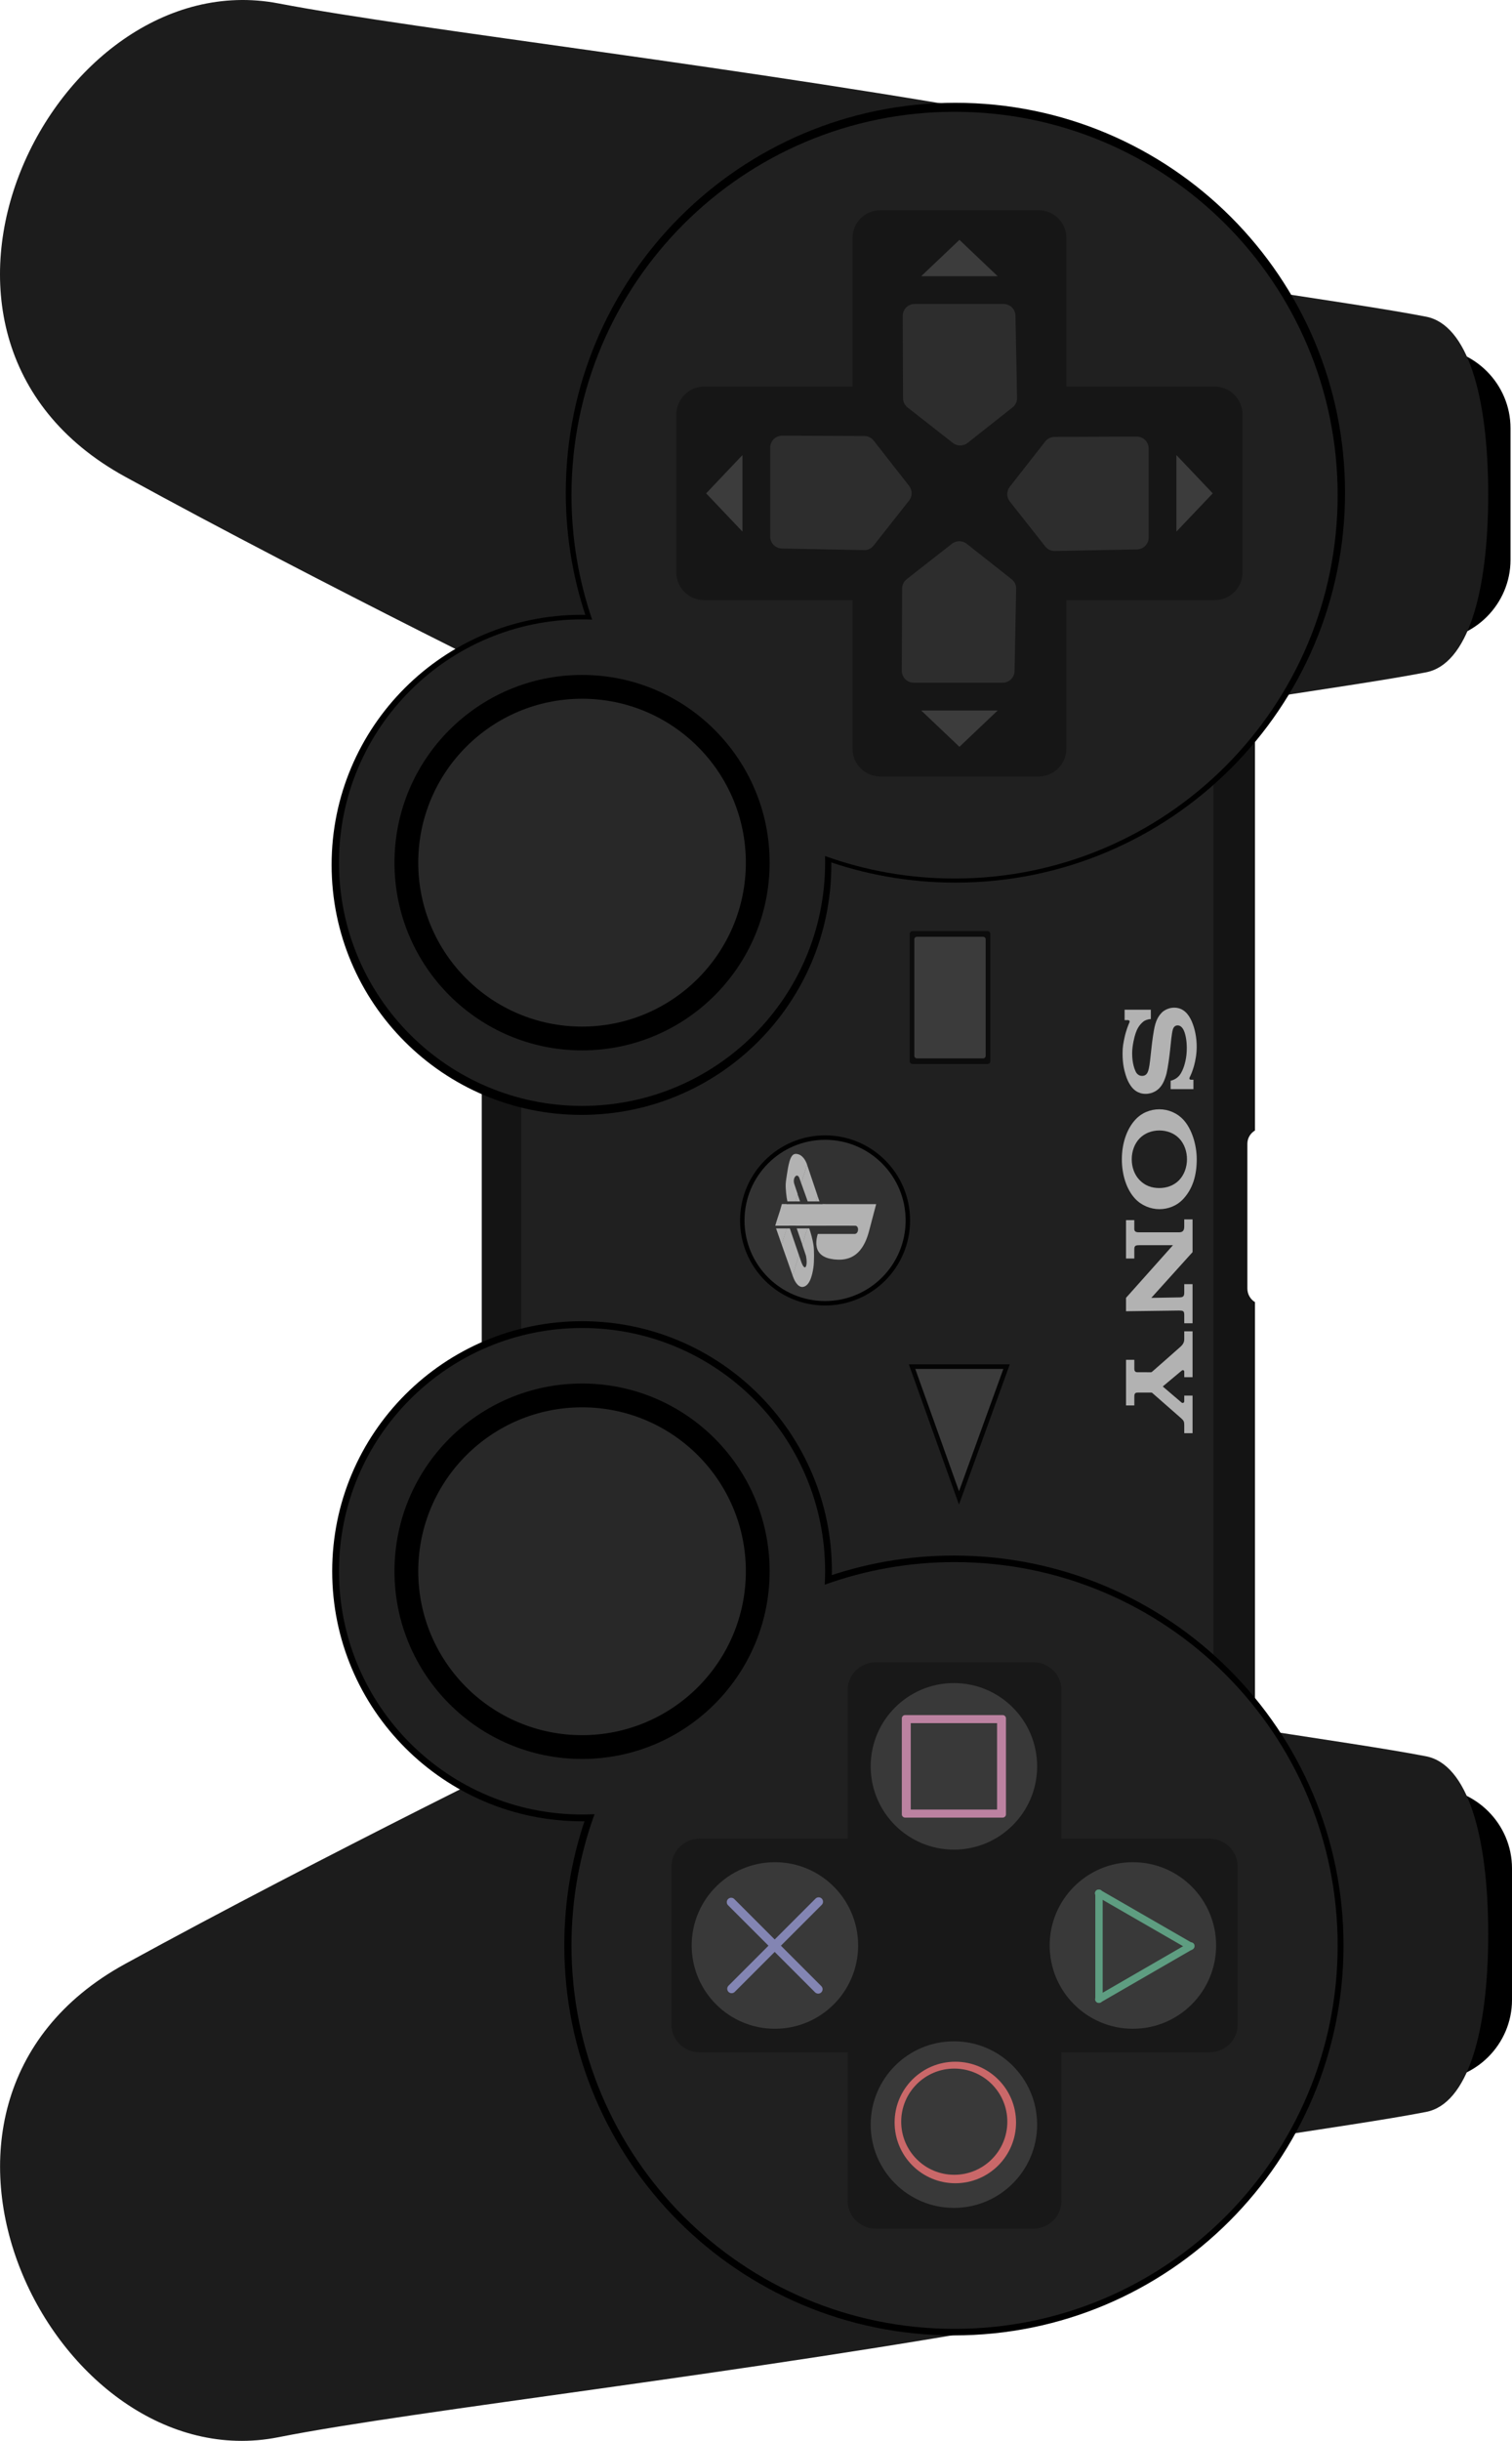 <?xml version="1.0" encoding="UTF-8" standalone="no"?>
<svg
   xmlns:dc="http://purl.org/dc/elements/1.1/"
   xmlns:cc="http://creativecommons.org/ns#"
   xmlns:rdf="http://www.w3.org/1999/02/22-rdf-syntax-ns#"
   xmlns:svg="http://www.w3.org/2000/svg"
   xmlns="http://www.w3.org/2000/svg"
   xmlns:sodipodi="http://sodipodi.sourceforge.net/DTD/sodipodi-0.dtd"
   xmlns:inkscape="http://www.inkscape.org/namespaces/inkscape"
   viewBox="0 0 332.14 535.779"
   height="535.779"
   width="332.14"
   xml:space="preserve"
   version="1.1"
   id="svg2"
   sodipodi:docname="controller.svg"
   inkscape:version="0.92.5 (2060ec1f9f, 2020-04-08)"><sodipodi:namedview
     pagecolor="#ffffff"
     bordercolor="#666666"
     borderopacity="1"
     objecttolerance="10"
     gridtolerance="10"
     guidetolerance="10"
     inkscape:pageopacity="0"
     inkscape:pageshadow="2"
     inkscape:window-width="3840"
     inkscape:window-height="2065"
     id="namedview139"
     showgrid="false"
     inkscape:zoom="3.1769915"
     inkscape:cx="24.91649"
     inkscape:cy="249.86562"
     inkscape:window-x="0"
     inkscape:window-y="0"
     inkscape:window-maximized="1"
     inkscape:current-layer="svg2" /><defs
     id="defs6"><clipPath
       id="clipPath16"
       clipPathUnits="userSpaceOnUse"><path
         id="path18"
         d="m 0,428.623 265.712,0 L 265.712,0 0,0 0,428.623 Z" /></clipPath><clipPath
       id="clipPath28-5-9"
       clipPathUnits="userSpaceOnUse"><path
         inkscape:connector-curvature="0"
         id="path30-9-0"
         d="m 50.528,96.759 h 1.14 v -0.79 h -1.14 z" /></clipPath><clipPath
       id="clipPath44-2-2"
       clipPathUnits="userSpaceOnUse"><path
         inkscape:connector-curvature="0"
         id="path46-2-8"
         d="m 101.788,54.659 h 0.81 v -1.1 h -0.81 z" /></clipPath><clipPath
       id="clipPath60-8-3"
       clipPathUnits="userSpaceOnUse"><path
         inkscape:connector-curvature="0"
         id="path62-9-8"
         d="m 92.388,42.209 h 1.33 v -0.83 h -1.33 z" /></clipPath><clipPath
       id="clipPath76-7-0"
       clipPathUnits="userSpaceOnUse"><path
         inkscape:connector-curvature="0"
         id="path78-3-4"
         d="m 81.038,33.989 h 0.84 v -1.22 h -0.84 z" /></clipPath><clipPath
       id="clipPath96-6-0"
       clipPathUnits="userSpaceOnUse"><path
         inkscape:connector-curvature="0"
         id="path98-1-9"
         d="m 35.738,80.039 h 0.89 v -1.2 h -0.89 z" /></clipPath><clipPath
       id="clipPath112-2-1"
       clipPathUnits="userSpaceOnUse"><path
         inkscape:connector-curvature="0"
         id="path114-9-4"
         d="m 60.008,29.299 h 0.96 v -0.94 h -0.96 z" /></clipPath></defs><g
     id="g20-2"
     transform="matrix(1.25,0,0,-1.25,314.423,392.4)"
     style="fill:#000000;fill-opacity:1"><path
       inkscape:connector-curvature="0"
       d="M 0,0 C 7.795,0 14.173,-6.378 14.173,-14.173 V -37.265 C 14.173,-45.06 7.795,-51.438 0,-51.438"
       style="fill:#000000;fill-opacity:1;fill-rule:nonzero;stroke:none"
       id="path22-1" /></g><g
     id="g24-7"
     transform="matrix(1.25,0,0,-1.25,314.099,76.292)"
     style="fill:#000000;fill-opacity:1"><path
       inkscape:connector-curvature="0"
       d="M 0,0 C 7.795,0 14.173,-6.378 14.173,-14.173 V -37.265 C 14.173,-45.06 7.795,-51.438 0,-51.438"
       style="fill:#000000;fill-opacity:1;fill-rule:nonzero;stroke:none"
       id="path26-0" /></g><g
     id="g28-9"
     transform="matrix(1.25,0,0,-1.25,267.719,154.828)"
     style="fill:#1c1c1c;fill-opacity:1"><path
       inkscape:connector-curvature="0"
       d="m 0,0 c 19.5,3.018 29.25,4.412 36.447,5.805 7.196,1.392 10.91,13.697 10.91,31.222 0,17.528 -3.714,29.83 -10.91,31.223 C 29.25,69.645 19.5,71.035 0,74.055"
       style="fill:#1c1c1c;fill-opacity:1;fill-rule:nonzero;stroke:none"
       id="path30-3" /></g><g
     id="g32-6"
     transform="matrix(1.25,0,0,-1.25,275.673,132.707)"
     style="fill:#141414;fill-opacity:1"><path
       inkscape:connector-curvature="0"
       d="m 0,0 c 0,2.727 -2.211,4.883 -4.94,4.883 h -126.055 c -2.728,0 -4.883,-2.156 -4.883,-4.883 v -216.271 c 0,-2.727 2.155,-4.94 4.883,-4.94 H -4.939 c 2.728,0 4.939,2.213 4.939,4.94 v 93.783 c -0.797,0.484 -1.331,1.383 -1.331,2.384 v 25.42 c 0,1 0.536,1.846 1.331,2.33 z"
       style="fill:#141414;fill-opacity:1;fill-rule:nonzero;stroke:none"
       id="path34-0" /></g><g
     id="g36-6"
     transform="matrix(1.25,0,0,-1.25,266.537,157.145)"
     style="fill:#202020;fill-opacity:1"><path
       inkscape:connector-curvature="0"
       d="m 0,0 v -202.152 c 0,-0.422 -0.33,-0.764 -0.739,-0.764 h -120.142 c -0.409,0 -0.739,0.342 -0.739,0.764 V 0 c 0,0.422 0.33,0.764 0.739,0.764 H -0.739 C -0.33,0.764 0,0.422 0,0"
       style="fill:#202020;fill-opacity:1;fill-rule:nonzero;stroke:none"
       id="path38-2" /></g><g
     id="g40-6"
     transform="matrix(1.25,0,0,-1.25,230.582,26.857)"
     style="fill:#1c1c1c;fill-opacity:1"><path
       inkscape:connector-curvature="0"
       d="m 0,0 c -53.393,9.75 -110.507,16.108 -135.571,20.893 -39.315,7.502 -72.362,-58.198 -26.93,-83.108 34.492,-18.912 78.466,-40.392 78.466,-40.392 z"
       style="fill:#1c1c1c;fill-opacity:1;fill-rule:nonzero;stroke:none"
       id="path42-1" /></g><g
     id="g44-8"
     transform="matrix(1.25,0,0,-1.25,130.766,135.036)"
     style="fill:#000000;fill-opacity:1"><path
       inkscape:connector-curvature="0"
       d="m 0,0 c -0.805,0.042 -1.614,0.067 -2.429,0.067 -24.252,0 -43.909,-19.659 -43.909,-43.909 0,-24.25 19.657,-43.907 43.909,-43.907 24.249,0 43.909,19.657 43.909,43.907 0,0.757 -0.02,1.51 -0.059,2.258"
       style="fill:#000000;fill-opacity:1;fill-rule:nonzero;stroke:none"
       id="path46-7" /></g><g
     id="g48-9"
     transform="matrix(1.25,0,0,-1.25,180.559,188.587)"
     style="fill:#000000;fill-opacity:1"><path
       inkscape:connector-curvature="0"
       d="m 0,0 c 7.316,-2.667 15.214,-4.122 23.452,-4.122 37.814,0 68.471,30.654 68.471,68.47 0,37.815 -30.657,68.469 -68.471,68.469 -37.814,0 -68.471,-30.654 -68.471,-68.469 0,-8.147 1.426,-15.959 4.037,-23.205 -0.797,0.042 -1.597,0.067 -2.404,0.067"
       style="fill:#000000;fill-opacity:1;fill-rule:nonzero;stroke:none"
       id="path50-2" /></g><g
     id="g52-0"
     transform="matrix(1.25,0,0,-1.25,230.582,508.871)"
     style="fill:#1c1c1c;fill-opacity:1"><path
       inkscape:connector-curvature="0"
       d="m 0,0 c -53.393,-9.75 -111.436,-16.109 -135.571,-20.893 -39.26,-7.781 -72.363,58.198 -26.93,83.108 34.492,18.912 78.466,40.392 78.466,40.392 z"
       style="fill:#1c1c1c;fill-opacity:1;fill-rule:nonzero;stroke:none"
       id="path54-2" /></g><g
     id="g56-3"
     transform="matrix(1.25,0,0,-1.25,182.66,347.93)"
     style="fill:#000000;fill-opacity:1"><path
       inkscape:connector-curvature="0"
       d="m 0,0 c 0.042,0.805 0.067,1.614 0.067,2.429 0,24.252 -19.659,43.909 -43.909,43.909 -24.25,0 -43.907,-19.657 -43.907,-43.909 0,-24.249 19.657,-43.909 43.907,-43.909 0.757,0 1.51,0.021 2.258,0.059"
       style="fill:#000000;fill-opacity:1;fill-rule:nonzero;stroke:none"
       id="path58-7" /></g><g
     id="g60-5"
     transform="matrix(1.25,0,0,-1.25,267.719,470.832)"
     style="fill:#1c1c1c;fill-opacity:1"><path
       inkscape:connector-curvature="0"
       d="m 0,0 c 19.5,3.018 29.25,4.41 36.447,5.805 7.196,1.392 10.91,13.695 10.91,31.222 0,17.528 -3.714,29.831 -10.91,31.225 C 29.25,69.643 19.5,71.037 0,74.053"
       style="fill:#1c1c1c;fill-opacity:1;fill-rule:nonzero;stroke:none"
       id="path62-9" /></g><g
     id="g64-2"
     transform="matrix(1.25,0,0,-1.25,129.109,397.724)"
     style="fill:#000000;fill-opacity:1"><path
       inkscape:connector-curvature="0"
       d="m 0,0 c -2.667,-7.316 -4.122,-15.214 -4.122,-23.452 0,-37.814 30.654,-68.471 68.47,-68.471 37.815,0 68.469,30.657 68.469,68.471 0,37.814 -30.654,68.471 -68.469,68.471 -8.147,0 -15.959,-1.426 -23.205,-4.037 0.042,0.797 0.067,1.597 0.067,2.404"
       style="fill:#000000;fill-opacity:1;fill-rule:nonzero;stroke:none"
       id="path66-2" /></g><path
     id="path70-8"
     style="fill:#202020;fill-opacity:1;fill-rule:nonzero;stroke:none;stroke-width:1.25"
     d="m 181.231,187.902 c 8.887,3.194 18.468,4.939 28.459,4.939 46.475,0 84.15,-37.675 84.15,-84.153 0,-46.475 -37.675,-84.15 -84.15,-84.15 -46.477,0 -84.153,37.675 -84.153,84.15 0,9.565 1.6,18.758 4.54,27.326 -0.738,-0.029 -1.475,-0.051 -2.219,-0.051 -29.489,0 -53.392,23.906 -53.392,53.394 0,29.49 23.904,53.394 53.392,53.394 29.488,0 53.394,-23.904 53.394,-53.394 0,-0.486 -0.01,-0.971 -0.021,-1.455"
     inkscape:connector-curvature="0" /><path
     id="path74-9"
     style="fill:#202020;fill-opacity:1;fill-rule:nonzero;stroke:none;stroke-width:1.25"
     d="m 130.604,398.217 c -3.277,8.991 -5.066,18.699 -5.066,28.824 0,46.474 37.675,84.153 84.153,84.153 46.475,0 84.15,-37.679 84.15,-84.153 0,-46.475 -37.675,-84.154 -84.15,-84.154 -10.012,0 -19.615,1.754 -28.52,4.961 0.051,-0.979 0.082,-1.962 0.082,-2.954 0,-29.49 -23.906,-53.394 -53.394,-53.394 -29.489,0 -53.392,23.904 -53.392,53.394 0,29.488 23.904,53.394 53.392,53.394 0.92,0 1.835,-0.025 2.745,-0.071"
     inkscape:connector-curvature="0" /><g
     id="g76-7"
     transform="matrix(1.25,0,0,-1.25,127.858,230.565)"
     style="fill:#000000;fill-opacity:1"><path
       inkscape:connector-curvature="0"
       d="M 0,0 C -18.205,0 -32.964,14.762 -32.964,32.967 -32.964,51.172 -18.205,65.93 0,65.93 18.206,65.93 32.965,51.172 32.965,32.967 32.965,14.762 18.206,0 0,0"
       style="fill:#000000;fill-opacity:1;fill-rule:nonzero;stroke:none"
       id="path78-3" /></g><g
     id="g80-6"
     transform="matrix(1.25,0,0,-1.25,127.858,225.341)"
     style="fill:#282828;fill-opacity:1"><path
       inkscape:connector-curvature="0"
       d="M 0,0 C -15.897,0 -28.785,12.889 -28.785,28.787 -28.785,44.684 -15.897,57.57 0,57.57 15.898,57.57 28.786,44.684 28.786,28.787 28.786,12.889 15.898,0 0,0"
       style="fill:#282828;fill-opacity:1;fill-rule:nonzero;stroke:none"
       id="path82-1" /></g><g
     id="g84-2"
     transform="matrix(1.25,0,0,-1.25,271.881,409.764)"
     style="fill:#181818;fill-opacity:1"><path
       inkscape:connector-curvature="0"
       d="m 0,0 c 0,2.725 -2.213,4.937 -4.939,4.937 h -26.028 v 26.084 c 0,2.727 -2.214,4.885 -4.94,4.885 h -27.694 c -2.726,0 -4.939,-2.158 -4.939,-4.885 V 4.937 h -26.027 c -2.728,0 -4.94,-2.212 -4.94,-4.937 v -27.695 c 0,-2.727 2.212,-4.883 4.94,-4.883 h 26.027 v -26.084 c 0,-2.727 2.213,-4.883 4.939,-4.883 h 27.694 c 2.726,0 4.94,2.156 4.94,4.883 v 26.084 h 26.028 c 2.726,0 4.939,2.156 4.939,4.883 z"
       style="fill:#181818;fill-opacity:1;fill-rule:nonzero;stroke:none"
       id="path86-9" /></g><g
     id="g88-3-5"
     transform="matrix(1.496,0,0,-1.412,217.543,204.995)"
     style="fill:#0c0c0c;fill-opacity:1"><path
       inkscape:connector-curvature="0"
       d="m 0,0 v -19.795 c 0,-0.238 -0.193,-0.433 -0.433,-0.433 h -10.973 c -0.239,0 -0.432,0.195 -0.432,0.433 V 0 c 0,0.24 0.193,0.432 0.432,0.432 H -0.433 C -0.193,0.432 0,0.24 0,0"
       style="fill:#0c0c0c;fill-opacity:1;fill-rule:nonzero;stroke:none"
       id="path90-1-9" /></g><g
     id="g88-3"
     transform="matrix(1.324,0,0,-1.292,216.525,206.182)"
     style="fill:#3b3b3b;fill-opacity:1"><path
       inkscape:connector-curvature="0"
       d="m 0,0 v -19.795 c 0,-0.238 -0.193,-0.433 -0.433,-0.433 h -10.973 c -0.239,0 -0.432,0.195 -0.432,0.433 V 0 c 0,0.24 0.193,0.432 0.432,0.432 H -0.433 C -0.193,0.432 0,0.24 0,0"
       style="fill:#3b3b3b;fill-opacity:1;fill-rule:nonzero;stroke:none"
       id="path90-1" /></g><g
     id="g104-0"
     transform="matrix(1.25,0,0,-1.25,248.863,445.321)"
     style="fill:#393939;fill-opacity:1"><path
       inkscape:connector-curvature="0"
       d="m 0,0 c -8.077,0 -14.625,6.549 -14.625,14.625 0,8.076 6.548,14.625 14.625,14.625 8.077,0 14.625,-6.549 14.625,-14.625 C 14.625,6.549 8.077,0 0,0"
       style="fill:#393939;fill-opacity:1;fill-rule:nonzero;stroke:none"
       id="path106-3" /></g><g
     id="g108-6"
     transform="matrix(1.25,0,0,-1.25,170.224,445.321)"
     style="fill:#393939;fill-opacity:1"><path
       inkscape:connector-curvature="0"
       d="m 0,0 c -8.077,0 -14.625,6.549 -14.625,14.625 0,8.076 6.548,14.625 14.625,14.625 8.078,0 14.625,-6.549 14.625,-14.625 C 14.625,6.549 8.078,0 0,0"
       style="fill:#393939;fill-opacity:1;fill-rule:nonzero;stroke:none"
       id="path110-1" /></g><g
     id="g112-0"
     transform="matrix(1.25,0,0,-1.25,209.544,448.077)"
     style="fill:#393939;fill-opacity:1"><path
       inkscape:connector-curvature="0"
       d="m 0,0 c 8.076,0 14.626,-6.549 14.626,-14.625 0,-8.078 -6.55,-14.625 -14.626,-14.625 -8.077,0 -14.625,6.547 -14.625,14.625 C -14.625,-6.549 -8.077,0 0,0"
       style="fill:#393939;fill-opacity:1;fill-rule:nonzero;stroke:none"
       id="path114-6" /></g><g
     id="g116-3"
     transform="matrix(1.25,0,0,-1.25,209.544,369.44)"
     style="fill:#393939;fill-opacity:1"><path
       inkscape:connector-curvature="0"
       d="m 0,0 c 8.076,0 14.626,-6.547 14.626,-14.625 0,-8.078 -6.55,-14.625 -14.626,-14.625 -8.077,0 -14.625,6.547 -14.625,14.625 C -14.625,-6.547 -8.077,0 0,0"
       style="fill:#393939;fill-opacity:1;fill-rule:nonzero;stroke:none"
       id="path118-2" /></g><g
     id="g120-0"
     transform="matrix(1.25,0,0,-1.25,272.95,91.019)"
     style="fill:#161616;fill-opacity:1"><path
       inkscape:connector-curvature="0"
       d="m 0,0 c 0,2.729 -2.212,4.939 -4.939,4.939 h -26.028 v 26.084 c 0,2.729 -2.212,4.883 -4.939,4.883 h -27.693 c -2.727,0 -4.939,-2.154 -4.939,-4.883 V 4.939 h -26.027 c -2.728,0 -4.94,-2.21 -4.94,-4.939 v -27.691 c 0,-2.729 2.212,-4.883 4.94,-4.883 h 26.027 v -26.084 c 0,-2.729 2.212,-4.885 4.939,-4.885 h 27.693 c 2.727,0 4.939,2.156 4.939,4.885 v 26.084 h 26.028 c 2.727,0 4.939,2.154 4.939,4.883 z"
       style="fill:#161616;fill-opacity:1;fill-rule:nonzero;stroke:none"
       id="path122-6" /></g><g
     id="g124-1"
     transform="matrix(1.25,0,0,-1.25,127.858,386.1)"
     style="fill:#000000;fill-opacity:1"><path
       inkscape:connector-curvature="0"
       d="M 0,0 C -18.205,0 -32.964,14.76 -32.964,32.965 -32.964,51.17 -18.205,65.93 0,65.93 18.206,65.93 32.965,51.17 32.965,32.965 32.965,14.76 18.206,0 0,0"
       style="fill:#000000;fill-opacity:1;fill-rule:nonzero;stroke:none"
       id="path126-5" /></g><g
     id="g128-5"
     transform="matrix(1.25,0,0,-1.25,127.858,380.875)"
     style="fill:#282828;fill-opacity:1"><path
       inkscape:connector-curvature="0"
       d="M 0,0 C -15.897,0 -28.785,12.887 -28.785,28.785 -28.785,44.684 -15.897,57.57 0,57.57 15.898,57.57 28.786,44.684 28.786,28.785 28.786,12.887 15.898,0 0,0"
       style="fill:#282828;fill-opacity:1;fill-rule:nonzero;stroke:none"
       id="path130-4" /></g><g
     id="g132-7"
     transform="matrix(1.25,0,0,-1.25,266.4,108.292)"
     style="fill:#3c3c3c;fill-opacity:1"><path
       inkscape:connector-curvature="0"
       d="M 0,0 -6.382,6.721 V -6.719 Z"
       style="fill:#3c3c3c;fill-opacity:1;fill-rule:nonzero;stroke:none"
       id="path134-6" /></g><g
     id="g136-5"
     transform="matrix(1.25,0,0,-1.25,155.119,108.292)"
     style="fill:#3c3c3c;fill-opacity:1"><path
       inkscape:connector-curvature="0"
       d="M 0,0 6.382,6.721 V -6.719 Z"
       style="fill:#3c3c3c;fill-opacity:1;fill-rule:nonzero;stroke:none"
       id="path138-6" /></g><g
     id="g140-9"
     transform="matrix(1.25,0,0,-1.25,210.76,163.932)"
     style="fill:#3c3c3c;fill-opacity:1"><path
       inkscape:connector-curvature="0"
       d="M 0,0 6.718,6.383 H -6.72 Z"
       style="fill:#3c3c3c;fill-opacity:1;fill-rule:nonzero;stroke:none"
       id="path142-3" /></g><g
     id="g144-7"
     transform="matrix(1.25,0,0,-1.25,210.76,52.65)"
     style="fill:#3c3c3c;fill-opacity:1"><path
       inkscape:connector-curvature="0"
       d="M 0,0 6.718,-6.383 H -6.72 Z"
       style="fill:#3c3c3c;fill-opacity:1;fill-rule:nonzero;stroke:none"
       id="path146-4" /></g><g
     id="g148-5"
     transform="matrix(1.25,0,0,-1.25,223.216,128.981)"
     style="fill:#2d2d2d;fill-opacity:1"><path
       inkscape:connector-curvature="0"
       d="m 0,0 c -0.051,0.596 -0.355,1.143 -0.833,1.5 l -7.881,6.215 c -0.753,0.578 -1.801,0.578 -2.553,0 L -19.203,1.5 c -0.522,-0.395 -0.83,-1.01 -0.833,-1.666 l -0.055,-14.43 c -0.005,-0.56 0.218,-1.097 0.613,-1.496 0.397,-0.394 0.936,-0.615 1.496,-0.611 h 15.595 c 1.146,-0.01 2.087,0.906 2.109,2.053 L 0,-0.221 C 0.003,-0.148 0.003,-0.074 0,0"
       style="fill:#2d2d2d;fill-opacity:1;fill-rule:nonzero;stroke:none"
       id="path150-2" /></g><g
     id="g152-5"
     transform="matrix(1.25,0,0,-1.25,223.413,87.604)"
     style="fill:#2d2d2d;fill-opacity:1"><path
       inkscape:connector-curvature="0"
       d="m 0,0 c -0.051,-0.594 -0.354,-1.139 -0.834,-1.496 l -7.88,-6.217 c -0.751,-0.58 -1.8,-0.58 -2.553,0 l -7.934,6.217 c -0.524,0.394 -0.832,1.008 -0.834,1.664 l -0.055,14.428 c -0.004,0.562 0.217,1.099 0.612,1.498 0.398,0.394 0.936,0.615 1.497,0.611 h 15.594 c 1.148,0.01 2.087,-0.906 2.11,-2.053 L 0,0.223 C 0.003,0.148 0.003,0.074 0,0"
       style="fill:#2d2d2d;fill-opacity:1;fill-rule:nonzero;stroke:none"
       id="path154-4" /></g><g
     id="g156-7"
     transform="matrix(1.25,0,0,-1.25,190.07,120.749)"
     style="fill:#2d2d2d;fill-opacity:1"><path
       inkscape:connector-curvature="0"
       d="m 0,0 c 0.596,0.053 1.141,0.355 1.498,0.834 l 6.216,7.881 c 0.579,0.752 0.579,1.801 0,2.553 l -6.216,7.935 c -0.394,0.522 -1.01,0.83 -1.664,0.832 l -14.429,0.057 c -0.561,0.002 -1.099,-0.219 -1.495,-0.613 -0.397,-0.397 -0.618,-0.936 -0.614,-1.497 V 2.387 c -0.009,-1.145 0.907,-2.086 2.054,-2.108 L -0.221,0 C -0.148,-0.002 -0.073,-0.002 0,0"
       style="fill:#2d2d2d;fill-opacity:1;fill-rule:nonzero;stroke:none"
       id="path158-4" /></g><g
     id="g160-4"
     transform="matrix(1.25,0,0,-1.25,231.449,120.944)"
     style="fill:#2d2d2d;fill-opacity:1"><path
       inkscape:connector-curvature="0"
       d="m 0,0 c -0.596,0.051 -1.14,0.353 -1.499,0.832 l -6.215,7.879 c -0.58,0.754 -0.58,1.803 0,2.555 l 6.215,7.935 c 0.394,0.524 1.012,0.83 1.665,0.832 l 14.43,0.057 c 0.56,0.004 1.098,-0.217 1.495,-0.613 0.396,-0.397 0.617,-0.936 0.613,-1.497 V 2.387 C 16.712,1.238 15.798,0.299 14.65,0.277 L 0.223,0 C 0.147,-0.004 0.074,-0.004 0,0"
       style="fill:#2d2d2d;fill-opacity:1;fill-rule:nonzero;stroke:none"
       id="path162-3" /></g><g
     id="g250-1"
     transform="matrix(1.25,0,0,-1.25,198.827,398.972)"><path
       inkscape:connector-curvature="0"
       d="m 0,0 h 17.146 c 0.318,0 0.578,0.26 0.578,0.578 v 16.845 c 0,0.318 -0.26,0.578 -0.578,0.578 L 0,18.001 c -0.318,0 -0.578,-0.26 -0.578,-0.578 V 0.578 C -0.578,0.26 -0.318,0 0,0 m 0.988,16.586 h 15.17 V 1.415 H 0.988 Z"
       style="fill:#bc82a1;fill-opacity:1;fill-rule:nonzero;stroke:none"
       id="path252-7" /></g><g
     id="g254-7"
     transform="matrix(1.25,0,0,-1.25,221.279,465.719)"><path
       inkscape:connector-curvature="0"
       d="m 0,0 c 0,5.15 -4.175,9.325 -9.325,9.325 -5.15,0 -9.325,-4.175 -9.325,-9.325 0,-5.15 4.175,-9.325 9.325,-9.325 C -4.175,-9.325 0,-5.15 0,0 m -9.139,-10.81 c -5.893,0 -10.67,4.778 -10.67,10.671 0,5.893 4.777,10.67 10.67,10.67 5.893,0 10.671,-4.777 10.671,-10.67 0,-5.893 -4.778,-10.671 -10.671,-10.671"
       style="fill:#ca6869;fill-opacity:1;fill-rule:nonzero;stroke:none"
       id="path256-1" /></g><g
     id="g258-1"
     transform="matrix(1.25,0,0,-1.25,240.669,439.24)"><path
       inkscape:connector-curvature="0"
       d="m 0,0 v 0 c -0.178,0.308 -0.072,0.706 0.237,0.884 l 16.186,9.35 c 0.308,0.178 0.706,0.072 0.884,-0.236 C 17.485,9.689 17.379,9.291 17.07,9.113 L 0.884,-0.237 C 0.576,-0.415 0.178,-0.308 0,0"
       style="fill:#5e9d81;fill-opacity:1;fill-rule:nonzero;stroke:none"
       id="path260-5" /></g><g
     id="g262-9"
     transform="matrix(1.25,0,0,-1.25,241.415,439.644)"><path
       inkscape:connector-curvature="0"
       d="m 0,0 v 0 c -0.356,0 -0.647,0.291 -0.647,0.647 v 18.61 c 0,0.356 0.291,0.647 0.647,0.647 v 0 c 0.356,0 0.647,-0.291 0.647,-0.647 V 0.647 C 0.647,0.291 0.356,0 0,0"
       style="fill:#5e9d81;fill-opacity:1;fill-rule:nonzero;stroke:none"
       id="path264-7" /></g><g
     id="g266-7"
     transform="matrix(1.25,0,0,-1.25,240.623,415.168)"><path
       inkscape:connector-curvature="0"
       d="m 0,0 v 0 c 0.178,0.308 0.576,0.415 0.884,0.238 l 16.173,-9.321 c 0.308,-0.177 0.415,-0.575 0.237,-0.884 -0.177,-0.308 -0.575,-0.415 -0.884,-0.237 L 0.238,-0.884 C -0.071,-0.706 -0.178,-0.308 0,0"
       style="fill:#5e9d81;fill-opacity:1;fill-rule:nonzero;stroke:none"
       id="path268-6" /></g><g
     id="g270-7"
     transform="matrix(1.25,0,0,-1.25,160.034,437.23)"
     style="fill:#8385b3;fill-opacity:1"><path
       inkscape:connector-curvature="0"
       d="m 0,0 v 0 c -0.301,0.301 -0.301,0.793 0,1.093 l 15.29,15.291 c 0.301,0.3 0.793,0.3 1.093,0 h 0.001 c 0.3,-0.301 0.3,-0.793 0,-1.094 L 1.093,0 C 0.793,-0.301 0.301,-0.301 0,0"
       style="fill:#8385b3;fill-opacity:1;fill-rule:nonzero;stroke:none"
       id="path272-3" /></g><g
     id="g274-6"
     transform="matrix(1.25,0,0,-1.25,159.936,416.847)"
     style="fill:#8385b3;fill-opacity:1"><path
       inkscape:connector-curvature="0"
       d="m 0,0 v 0 c 0.301,0.301 0.793,0.301 1.093,0 l 15.29,-15.29 c 0.301,-0.301 0.301,-0.793 0,-1.094 -0.3,-0.3 -0.792,-0.3 -1.093,0 L 0,-1.093 c -0.301,0.3 -0.301,0.792 0,1.093"
       style="fill:#8385b3;fill-opacity:1;fill-rule:nonzero;stroke:none"
       id="path276-5" /></g><path
     style="fill:#b2b2b2;fill-opacity:1;stroke-width:0.188"
     inkscape:connector-curvature="0"
     id="path4258-2"
     d="m 246.44,254.463 c 0,-3.384 1.015,-6.525 2.897,-8.621 1.422,-1.584 3.353,-2.345 5.34,-2.345 1.963,0 3.908,0.794 5.322,2.345 1.774,1.947 2.886,5.385 2.886,8.621 0,3.582 -0.902,6.448 -2.891,8.64 -1.415,1.559 -3.351,2.313 -5.317,2.313 -1.906,0 -3.936,-0.8 -5.34,-2.313 -1.894,-2.041 -2.897,-5.248 -2.897,-8.64 h 2.169 c 0,1.796 0.62,3.462 1.778,4.625 1.15,1.155 2.563,1.694 4.29,1.694 1.655,0 3.202,-0.581 4.299,-1.694 1.131,-1.148 1.767,-2.854 1.767,-4.625 0,-1.777 -0.63,-3.484 -1.767,-4.633 -1.097,-1.107 -2.648,-1.689 -4.299,-1.689 -1.645,0 -3.196,0.589 -4.29,1.689 -1.144,1.15 -1.778,2.851 -1.778,4.633 h -2.169 z m 16.437,-24.731 c 0,-1.81 -0.339,-3.866 -1.119,-5.613 -0.72,-1.612 -1.883,-2.932 -3.812,-2.932 -1.737,-5.4e-4 -2.755,1.103 -2.727,1.073 -0.432,0.47 -1.169,1.226 -1.601,3.202 -0.193,0.883 -0.49,2.772 -0.686,4.653 -0.197,1.867 -0.384,3.704 -0.574,4.453 -0.151,0.595 -0.357,1.593 -1.478,1.593 -1.116,0 -1.457,-1.052 -1.53,-1.235 -0.072,-0.183 -0.651,-1.445 -0.651,-3.714 0,-1.675 0.504,-3.689 0.766,-4.423 0.301,-0.846 0.7,-1.734 1.711,-2.562 0.251,-0.206 0.941,-0.531 1.623,-0.531 v -2.054 h -5.754 v 2.283 h 0.777 c 0.089,0 0.453,0.111 0.28,0.494 -0.217,0.477 -0.774,1.876 -1.079,3.34 -0.251,1.2 -0.431,1.974 -0.431,3.465 0,2.434 0.397,3.741 0.655,4.645 0.244,0.852 0.682,1.904 1.363,2.758 0.369,0.463 1.313,1.478 3.028,1.478 1.646,0 2.668,-0.883 2.978,-1.194 0.423,-0.423 0.752,-0.94 1.005,-1.479 0.221,-0.469 0.486,-1.21 0.635,-1.817 0.289,-1.177 0.645,-3.837 0.778,-5.109 0.139,-1.334 0.331,-3.648 0.617,-4.573 0.087,-0.28 0.359,-0.852 1.022,-0.852 0.472,0 0.872,0.261 1.195,0.778 0.514,0.82 0.833,2.475 0.833,4.201 0.01,2.04 -0.459,3.768 -0.95,4.867 -0.167,0.374 -0.407,0.811 -0.69,1.159 -0.32,0.392 -0.984,0.942 -1.91,1.141 v 1.844 h 5.009 v -2.059 h -0.582 c -0.188,0 -0.432,-0.194 -0.23,-0.561 0.483,-0.921 1.526,-3.526 1.53,-6.72 m -0.91,45.115 -9.063,10.042 6.102,-0.103 c 0.8,-0.01 1.134,-0.158 1.134,-1.023 v -1.888 h 1.825 v 8.587 h -1.825 v -1.842 c 0,-0.883 -0.282,-0.938 -1.134,-0.949 l -11.659,0.156 v -2.941 l 10.323,-11.567 -7.327,0.003 c -0.796,0.01 -1.171,0.048 -1.171,0.868 v 2.062 h -1.825 v -8.433 h 1.824 v 1.971 c 0,0.736 0.702,0.707 1.213,0.707 h 8.552 c 0.552,0 1.202,-0.077 1.202,-1.234 v -1.6 h 1.828 z m -12.792,25.427 c 0,0.081 0.01,0.439 0.032,0.508 0.062,0.198 0.203,0.333 0.351,0.395 0.062,0.026 0.336,0.04 0.395,0.04 l 2.885,0.002 c 0.069,0 0.099,-0.006 0.254,-0.123 0.169,-0.129 5.983,-5.26 6.239,-5.495 0.318,-0.292 0.809,-0.804 0.809,-1.582 v -1.784 h 1.826 v 10.07 h -1.824 v -1.214 c 0,-0.281 -0.266,-0.467 -0.562,-0.228 0,0 -4.053,3.388 -4.095,3.42 -0.043,0.032 -0.053,0.059 -0.014,0.102 0.04,0.042 4.072,3.473 4.104,3.5 0.196,0.163 0.566,0.053 0.566,-0.299 v -1.245 h 1.826 v 8.253 h -1.826 v -1.844 c 0,-0.669 -0.124,-0.941 -0.693,-1.444 -0.26,-0.23 -6.179,-5.416 -6.34,-5.557 -0.084,-0.074 -0.201,-0.068 -0.27,-0.068 h -2.884 c -0.058,0 -0.333,0.013 -0.394,0.039 -0.148,0.062 -0.29,0.198 -0.351,0.396 -0.021,0.069 -0.032,0.423 -0.032,0.503 v 1.886 h -1.826 v -10.018 h 1.826 v 1.787 z" /><circle
     style="opacity:1;vector-effect:none;fill:#323232;fill-opacity:1;stroke:#000000;stroke-width:0.977;stroke-linecap:round;stroke-linejoin:bevel;stroke-miterlimit:4;stroke-dasharray:none;stroke-dashoffset:0;stroke-opacity:1;paint-order:normal"
     id="path5016"
     cx="181.245"
     cy="267.889"
     r="18.185" /><g
     id="g164-0"
     transform="matrix(1.067,0,0,-1.067,178.674,278.271)"
     style="fill:#b2b2b2;fill-opacity:1"><path
       inkscape:connector-curvature="0"
       d="m 0,0 c -0.068,-0.422 -0.107,-0.654 -0.179,-0.977 -0.08,-0.369 -0.177,-0.736 -0.301,-1.093 -0.152,-0.436 -0.337,-0.852 -0.624,-1.217 -0.229,-0.291 -0.503,-0.516 -0.87,-0.625 -0.327,-0.1 -0.629,-0.041 -0.911,0.131 -0.326,0.197 -0.557,0.488 -0.763,0.801 -0.25,0.386 -0.429,0.806 -0.587,1.234 -0.011,0.037 -0.015,0.078 -0.026,0.117 -0.012,0.031 -0.003,0.063 0.008,0.096 0.113,0.377 0.23,0.75 0.348,1.129 0.187,0.599 0.375,1.199 0.557,1.797 0.107,0.347 0.218,0.693 0.324,1.039 0.009,0.031 0.014,0.072 0.056,0.084 0.033,-0.016 0.038,-0.047 0.047,-0.077 0.132,-0.382 0.268,-0.765 0.393,-1.148 0.09,-0.27 0.191,-0.537 0.334,-0.787 0.062,-0.117 0.139,-0.231 0.236,-0.324 0.027,-0.026 0.055,-0.049 0.088,-0.069 0.099,-0.054 0.197,-0.039 0.273,0.051 0.076,0.092 0.115,0.201 0.143,0.313 0.043,0.187 0.06,0.38 0.066,0.572 0.012,0.449 -0.042,0.889 -0.119,1.326 -0.027,0.148 -0.086,0.291 -0.135,0.432 -0.209,0.597 -0.401,1.201 -0.604,1.802 -0.015,0.043 -0.038,0.086 -0.038,0.135 0.051,0.215 0.124,0.424 0.19,0.635 0.203,0.66 0.409,1.322 0.613,1.982 0.128,0.412 0.257,0.871 0.382,1.284 0.01,0.025 0.02,-0.016 0.04,0 0.006,0 0.011,0.003 0.015,0 0.01,-0.006 0.009,0.007 0.012,0 C -0.895,8.238 -0.757,7.818 -0.63,7.408 -0.449,6.807 -0.285,6.201 -0.153,5.586 -0.077,5.236 -0.077,5.254 0.04,4.535 0.157,3.818 0.198,1.258 0,0"
       style="fill:#b2b2b2;fill-opacity:1;fill-rule:evenodd;stroke:none"
       id="path166-7" /></g><g
     id="g168-8"
     transform="matrix(1.067,0,0,-1.067,172.594,259.921)"
     style="fill:#b2b2b2;fill-opacity:1"><path
       inkscape:connector-curvature="0"
       d="M 0,0 C 0.034,0.686 0.183,1.504 0.295,2.252 0.381,2.818 0.473,3.387 0.598,3.947 0.709,4.453 0.838,4.955 1.065,5.424 1.14,5.58 1.231,5.727 1.342,5.865 1.573,6.148 1.869,6.254 2.232,6.215 2.827,6.156 3.277,5.844 3.65,5.402 3.93,5.068 4.138,4.693 4.301,4.289 4.335,4.201 4.384,4.115 4.394,4.016 4.394,3.922 4.354,3.838 4.327,3.752 4.12,3.104 3.918,2.461 3.712,1.814 3.555,1.324 3.402,0.836 3.245,0.348 3.234,0.314 3.223,0.207 3.194,0.184 c 0,0 -0.041,0.119 -0.051,0.15 C 3.062,0.561 2.98,0.789 2.897,1.018 2.842,1.176 2.793,1.342 2.701,1.488 2.667,1.545 2.626,1.6 2.572,1.646 2.38,1.82 2.149,1.781 1.972,1.578 1.786,1.363 1.703,1.102 1.675,0.82 1.637,0.467 1.724,0.137 1.841,-0.193 1.949,-0.5 2.049,-0.809 2.152,-1.119 2.249,-1.414 2.35,-1.709 2.45,-2.002 2.461,-2.033 2.478,-2.066 2.474,-2.104 2.399,-2.342 2.323,-2.578 2.249,-2.818 2.118,-3.221 1.989,-3.695 1.86,-4.102 c -0.009,-0.033 -0.014,0.022 -0.046,0 -0.413,-0.003 -0.829,-0.009 -1.245,0 -0.003,-0.002 -0.007,-0.005 -0.005,0 -0.045,-0.011 -0.055,-0.002 -0.097,0 -0.09,0.344 -0.203,0.985 -0.264,1.317 0,0 -0.241,1.617 -0.203,2.785"
       style="fill:#b2b2b2;fill-opacity:1;fill-rule:evenodd;stroke:none"
       id="path170-6" /></g><g
     id="g172-8"
     transform="matrix(1.067,0,0,-1.067,175.504,275.591)"
     style="fill:#b2b2b2;fill-opacity:1"><path
       inkscape:connector-curvature="0"
       d="M 0,0 C -0.068,-0.145 -0.101,-0.303 -0.148,-0.453 -0.352,-1.102 -0.549,-1.75 -0.751,-2.398 -0.849,-2.717 -0.949,-3.033 -1.05,-3.35 c -0.08,-0.263 -0.16,-0.527 -0.24,-0.791 -0.041,0.112 -0.083,0.223 -0.125,0.332 -0.11,0.321 -0.225,0.643 -0.336,0.961 -0.183,0.522 -0.365,1.041 -0.547,1.561 -0.169,0.475 -0.338,0.945 -0.503,1.416 -0.192,0.545 -0.384,1.088 -0.575,1.631 -0.061,0.168 -0.129,0.334 -0.175,0.508 -0.011,0.05 0.014,0.097 0.026,0.144 0.135,0.422 0.269,0.842 0.401,1.264 0.257,0.795 0.506,1.662 0.758,2.455 0.01,0.033 0.016,-0.018 0.051,0 h 0.22 c 0.031,-0.012 0.032,0.025 0.043,0 0.16,-0.486 0.332,-1.022 0.493,-1.504 0.254,-0.74 0.506,-1.475 0.758,-2.211 C -0.629,1.906 -0.454,1.4 -0.28,0.891 -0.189,0.625 -0.099,0.355 -0.005,0.092 0.004,0.061 0.032,0.029 0,0"
       style="fill:#b2b2b2;fill-opacity:1;fill-rule:evenodd;stroke:none"
       id="path174-8" /></g><g
     id="g176-4"
     transform="matrix(1.067,0,0,-1.067,176.005,259.648)"
     style="fill:#b2b2b2;fill-opacity:1"><path
       inkscape:connector-curvature="0"
       d="M 0,0 C 0.164,0.52 0.33,1.039 0.5,1.561 0.73,2.293 0.965,3.029 1.197,3.76 1.448,3.016 1.7,2.271 1.949,1.525 2.342,0.363 2.734,-0.799 3.125,-1.959 3.2,-2.184 3.277,-2.408 3.35,-2.635 3.36,-2.664 3.35,-2.697 3.341,-2.729 3.177,-3.252 3.014,-3.834 2.857,-4.357 c -0.017,-0.059 -0.044,-0.002 -0.104,0 -0.398,0 -0.792,-0.002 -1.187,0 -0.032,0.005 -0.043,-0.026 -0.051,0 C 1.351,-3.895 1.183,-3.381 1.019,-2.916 0.822,-2.367 0.624,-1.818 0.428,-1.275 0.286,-0.877 0.146,-0.488 0.006,-0.096 -0.005,-0.066 -0.023,-0.035 0,0"
       style="fill:#b2b2b2;fill-opacity:1;fill-rule:evenodd;stroke:none"
       id="path178-3" /></g><g
     id="g180-1"
     transform="matrix(1.067,0,0,-1.067,173.033,269.049)"
     style="fill:#b2b2b2;fill-opacity:1"><path
       inkscape:connector-curvature="0"
       d="m 0,0 c -0.411,-1.291 -0.823,-2.57 -1.235,-3.863 -0.079,0.185 -0.136,0.384 -0.208,0.58 -0.144,0.404 -0.285,0.812 -0.426,1.22 -0.189,0.538 -0.375,1.075 -0.56,1.612 -0.046,0.127 -0.092,0.324 -0.137,0.451 h 0.028 c 0.017,0.016 0.038,0 0.063,0 h 2.459 z"
       style="fill:#b2b2b2;fill-opacity:1;fill-rule:evenodd;stroke:none"
       id="path182-4" /></g><g
     id="g184-9"
     transform="matrix(1.067,0,0,-1.067,177.667,264.298)"
     style="fill:#b2b2b2;fill-opacity:1"><path
       inkscape:connector-curvature="0"
       d="M 0,0 C 0.401,-0.002 0.798,0 1.201,0 1.239,-0.002 1.261,-0.047 1.276,0 1.392,0.391 1.514,0.824 1.637,1.217 1.691,1.385 1.74,1.555 1.792,1.723 1.896,1.428 1.999,1.131 2.1,0.832 2.198,0.553 2.292,0.281 2.39,0 2.396,-0.006 2.392,-0.002 2.384,0 2.369,-0.002 2.352,0 2.338,0 1.576,-0.002 0.818,0 0.057,0 0.037,0 0.019,-0.002 0,0 -0.004,0.004 -0.004,-0.002 0,0"
       style="fill:#b2b2b2;fill-opacity:1;fill-rule:evenodd;stroke:none"
       id="path186-2" /></g><g
     id="g188-0"
     transform="matrix(1.067,0,0,-1.067,176.255,273.209)"
     style="fill:#b2b2b2;fill-opacity:1"><path
       inkscape:connector-curvature="0"
       d="m 0,0 c -0.08,0.221 -0.157,0.439 -0.233,0.658 -0.372,1.088 -0.742,2.156 -1.117,3.24 h 0.059 2.45 0.049 C 1.055,3.406 0.902,2.928 0.751,2.436 0.619,2.014 0.488,1.592 0.358,1.174 0.236,0.781 0.117,0.391 0,0"
       style="fill:#b2b2b2;fill-opacity:1;fill-rule:evenodd;stroke:none"
       id="path190-6" /></g><g
     id="g192-8"
     transform="matrix(1.067,0,0,-1.067,175.215,262.163)"
     style="fill:#b2b2b2;fill-opacity:1"><path
       inkscape:connector-curvature="0"
       d="M 0,0 C 0.084,-0.244 0.17,-0.486 0.251,-0.732 0.398,-1.162 0.537,-1.572 0.68,-2 c -0.25,-0.002 -0.502,0 -0.75,0 -0.194,-0.002 -0.383,-0.002 -0.573,0 0.124,0.393 0.248,0.766 0.373,1.158 0.089,0.28 0.178,0.565 0.27,0.842"
       style="fill:#b2b2b2;fill-opacity:1;fill-rule:evenodd;stroke:none"
       id="path194-9" /></g><g
     id="g196-2"
     transform="matrix(1.067,0,0,-1.067,174.527,264.298)"
     style="fill:#b2b2b2;fill-opacity:1"><path
       inkscape:connector-curvature="0"
       d="M 0,0 C 0.443,0.004 0.887,0.004 1.328,0 1.795,0.006 2.264,-0.002 2.729,0 2.799,0 2.87,0.006 2.938,0 3.695,-0.004 4.449,0 5.205,0 5.248,-0.002 5.291,0.02 5.329,0 5.36,-0.004 5.392,0 5.421,0 9.187,-0.002 12.955,-0.018 16.72,-0.018 h 0.071 c 0.02,-0.003 0.028,-0.015 0.018,-0.035 -0.051,-0.189 -0.104,-0.375 -0.155,-0.562 -0.142,-0.531 -0.283,-1.063 -0.422,-1.594 -0.13,-0.484 -0.255,-0.975 -0.384,-1.459 -0.151,-0.572 -0.304,-1.143 -0.452,-1.713 -0.121,-0.463 -0.253,-0.922 -0.411,-1.369 -0.277,-0.781 -0.622,-1.531 -1.089,-2.217 -0.25,-0.369 -0.529,-0.713 -0.853,-1.017 -0.336,-0.323 -0.708,-0.594 -1.123,-0.819 -0.452,-0.244 -0.934,-0.406 -1.438,-0.513 -0.202,-0.043 -0.41,-0.065 -0.615,-0.09 -0.03,-0.012 -0.061,0.002 -0.091,-0.012 -0.036,0 -0.071,-0.002 -0.106,-0.004 -0.045,-0.012 -0.09,0.004 -0.135,-0.01 H 8.898 c -0.058,0.014 -0.117,-0.002 -0.175,0.01 -0.04,0.002 -0.082,0.004 -0.122,0.004 -0.038,0.016 -0.081,-0.002 -0.119,0.012 -0.029,0.002 -0.064,0.002 -0.093,0.004 -0.027,0.011 -0.061,-0.002 -0.089,0.007 -0.024,0.002 -0.044,0.004 -0.066,0.004 -0.025,0.014 -0.049,0 -0.078,0.012 -0.016,0 -0.034,0.002 -0.053,0.002 -0.021,0.016 -0.049,0 -0.073,0.014 -0.343,0.049 -0.684,0.105 -1.02,0.197 -0.449,0.127 -0.879,0.303 -1.266,0.568 -0.438,0.301 -0.773,0.69 -0.99,1.176 -0.139,0.322 -0.212,0.664 -0.247,1.014 -0.011,0.031 0.003,0.062 -0.009,0.092 -0.002,0.05 -0.004,0.097 -0.005,0.148 -0.009,0.094 -0.009,0.189 0,0.283 10e-4,0.049 0.003,0.1 0.005,0.151 0.012,0.039 -0.004,0.08 0.009,0.119 0.001,0.019 0.003,0.045 0.003,0.064 0.014,0.024 0,0.051 0.011,0.076 0.01,0.182 0.041,0.368 0.078,0.547 0.044,0.213 0.084,0.43 0.155,0.637 0.009,0.035 0.017,0.072 0.027,0.109 0.004,0.02 0.016,0.03 0.033,0.03 h 0.065 7.462 c 0.03,0 0.06,-0.008 0.089,0.004 0.243,0.023 0.406,0.164 0.52,0.367 0.072,0.133 0.117,0.281 0.129,0.435 0.007,0.075 0.007,0.149 0,0.223 -0.023,0.246 -0.098,0.463 -0.321,0.602 -0.057,0.037 -0.117,0.058 -0.183,0.058 -0.073,0.014 -0.145,0.004 -0.22,0.006 -0.212,0.004 -0.432,-0.006 -0.648,0.004 -0.27,0 -0.543,0.004 -0.812,0.006 L 2.85,-4.453 c -0.008,-0.004 -0.017,0 -0.026,0 -0.027,-0.004 -0.059,0 -0.086,0 H 0.36 0.269 c -0.478,-0.004 -0.959,-0.004 -1.435,0 -0.079,-0.004 -0.156,-0.004 -0.234,0 -0.603,-0.004 -1.2,0 -1.8,0 h -0.658 -0.08 -0.029 c 0.101,0.297 0.2,0.697 0.298,0.998 0.108,0.328 0.214,0.654 0.32,0.982 0.124,0.393 0.252,0.784 0.381,1.172 0.123,0.381 0.245,0.922 0.368,1.301 h 0.114 z"
       style="fill:#b2b2b2;fill-opacity:1;fill-rule:evenodd;stroke:none"
       id="path198-6" /></g><g
     id="g242-4"
     transform="matrix(1.067,0,0,-1.067,170.023,269.345)"
     style="stroke:#323232;stroke-opacity:1"><path
       inkscape:connector-curvature="0"
       d="M 0,0 H 7.379"
       style="fill:none;stroke:#323232;stroke-width:0.552;stroke-linecap:butt;stroke-linejoin:miter;stroke-miterlimit:10;stroke-dasharray:none;stroke-opacity:1"
       id="path244-9" /></g><g
     id="g246-0"
     transform="matrix(1.067,0,0,-1.067,172.793,264.008)"
     style="fill:#282828;fill-opacity:1;stroke:#323232;stroke-opacity:1"><path
       inkscape:connector-curvature="0"
       d="M 0,0 H 7.38"
       style="fill:#282828;fill-opacity:1;stroke:#323232;stroke-width:0.552;stroke-linecap:butt;stroke-linejoin:miter;stroke-miterlimit:10;stroke-dasharray:none;stroke-opacity:1"
       id="path248-9" /></g><path
     style="opacity:1;vector-effect:none;fill:#040404;fill-opacity:1;stroke:none;stroke-width:2.104;stroke-linecap:round;stroke-linejoin:miter;stroke-miterlimit:4;stroke-dasharray:none;stroke-dashoffset:0;stroke-opacity:1;paint-order:normal"
     d="m 210.657,330.261 -11.015,-30.78 h 22.181 z"
     id="rect5964-2"
     inkscape:connector-curvature="0"
     sodipodi:nodetypes="cccc" /><path
     style="opacity:1;vector-effect:none;fill:#3b3b3b;fill-opacity:1;stroke:none;stroke-width:1.835;stroke-linecap:round;stroke-linejoin:miter;stroke-miterlimit:4;stroke-dasharray:none;stroke-dashoffset:0;stroke-opacity:1;paint-order:normal"
     d="m 210.666,327.33 -9.608,-26.849 h 19.348 z"
     id="rect5964"
     inkscape:connector-curvature="0"
     sodipodi:nodetypes="cccc" /></svg>